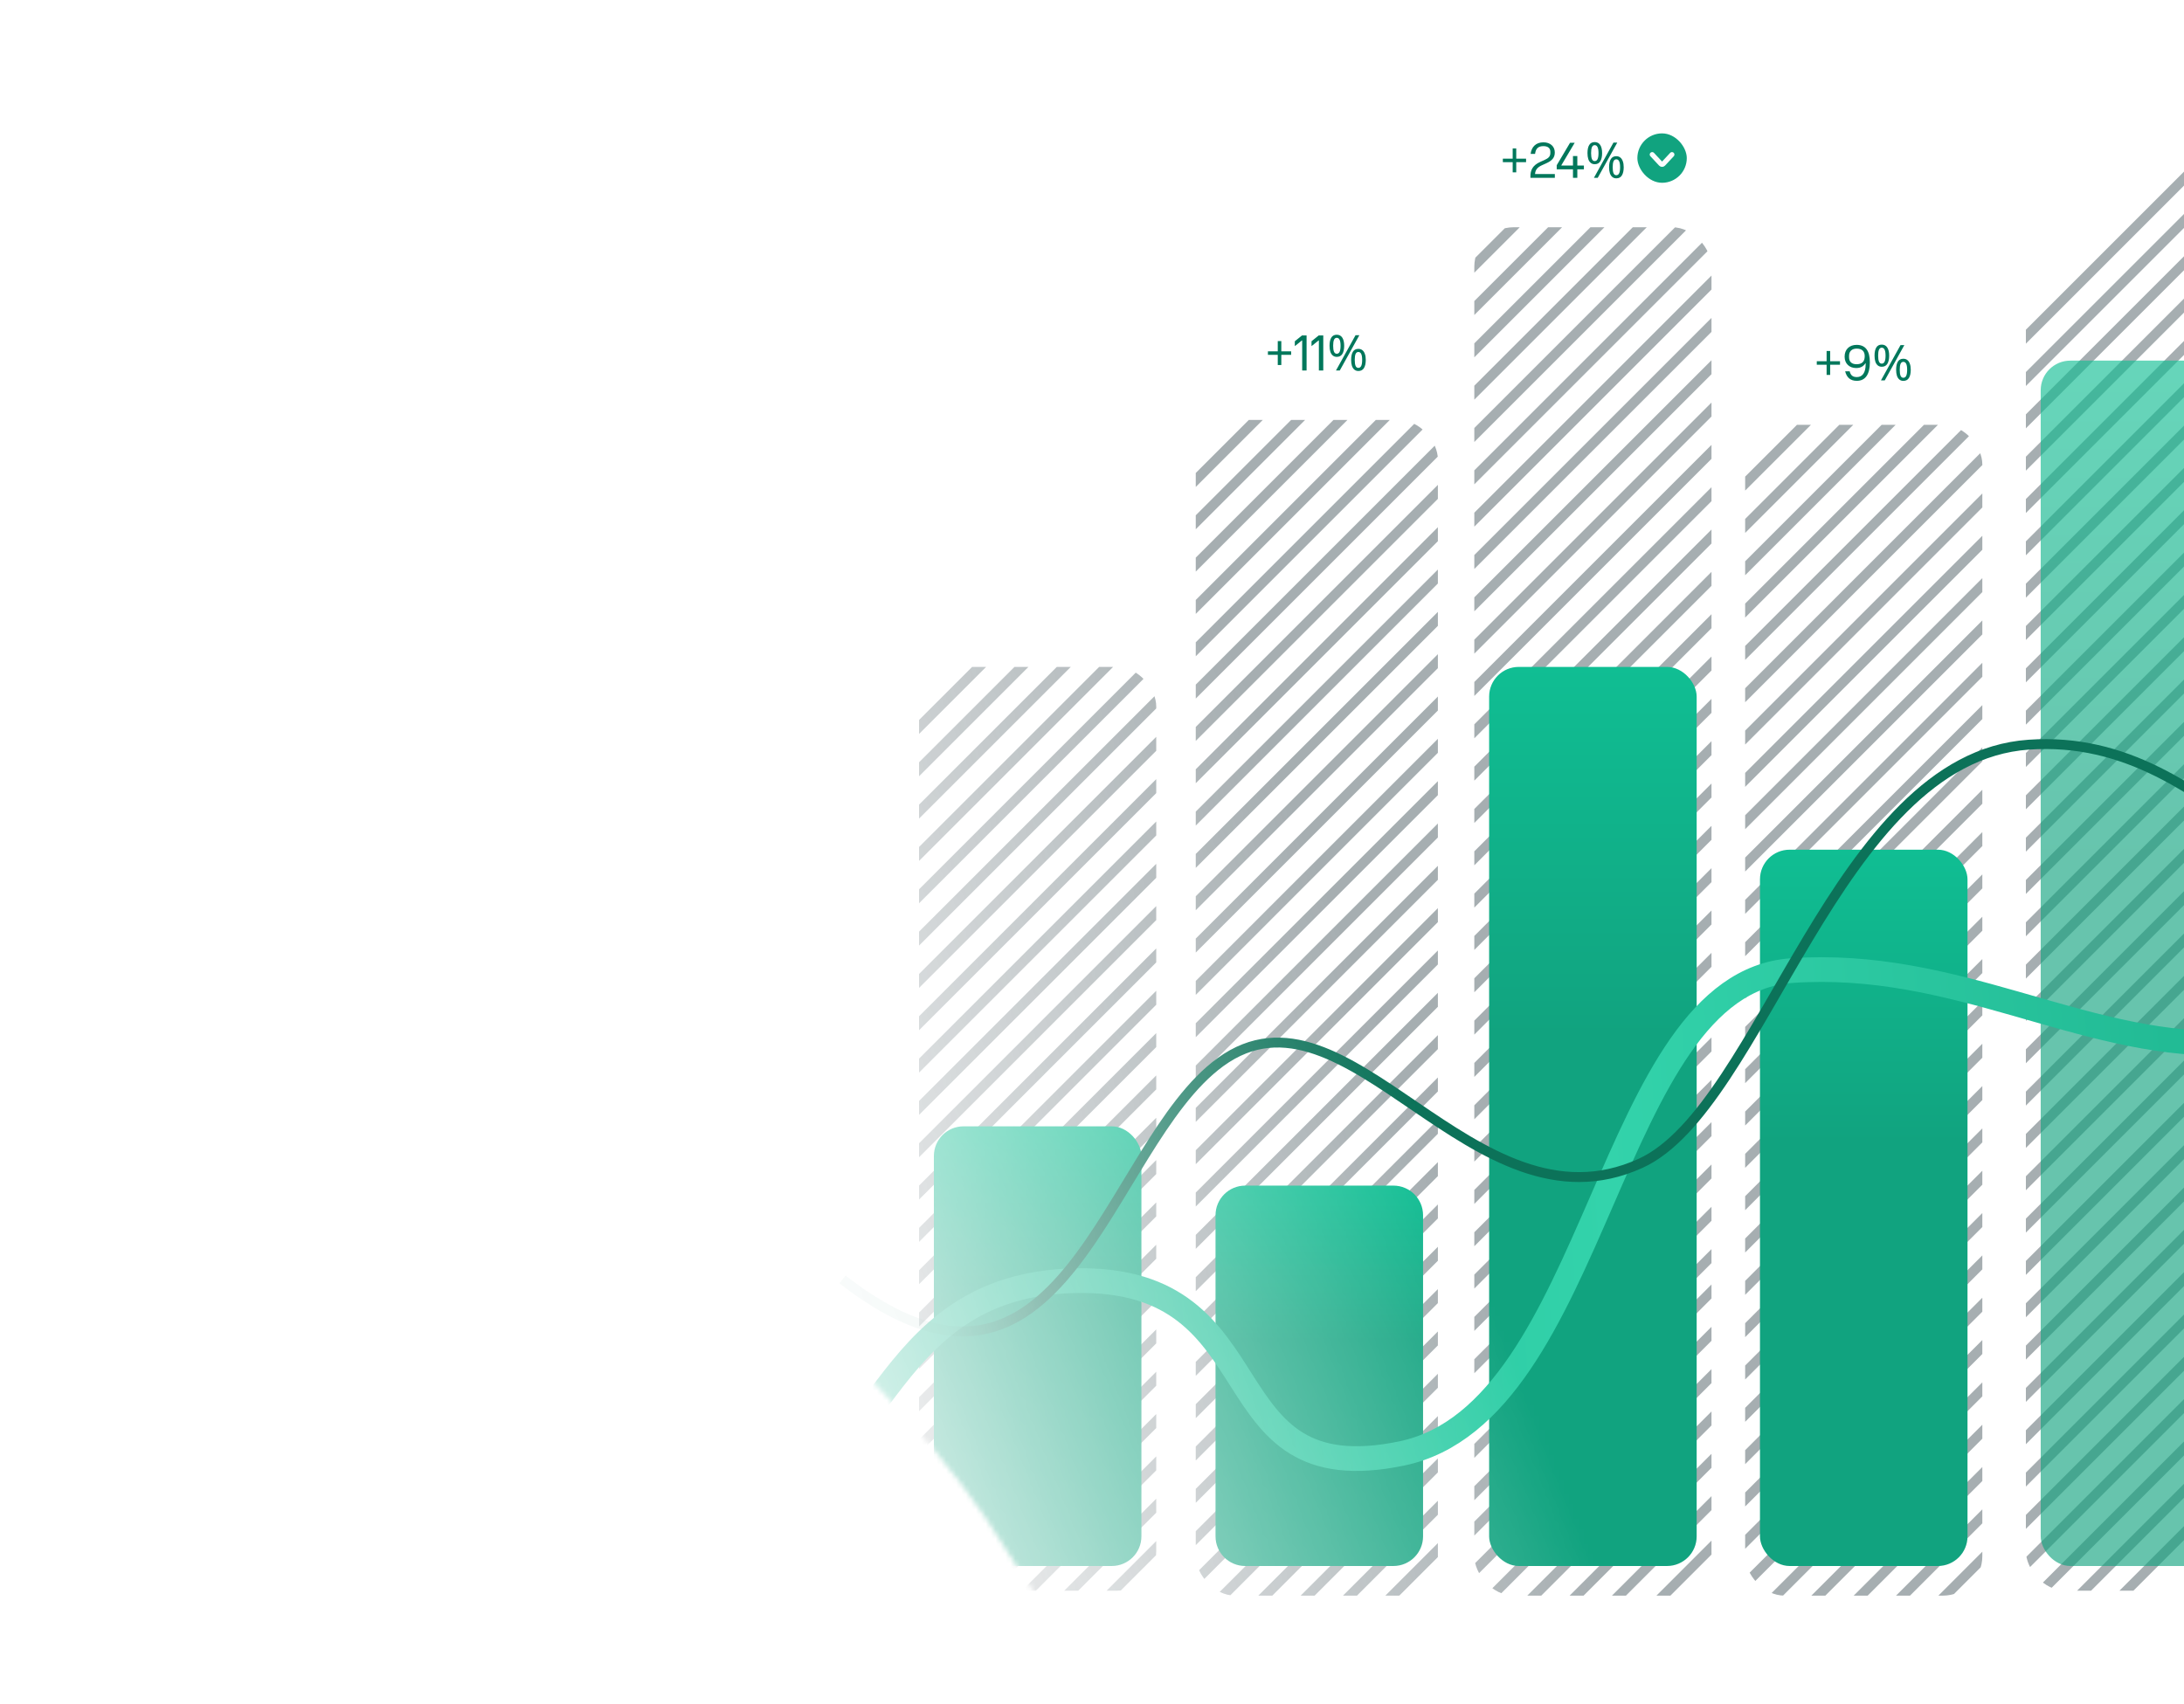 <svg width="442" height="345" viewBox="0 0 442 345" fill="none" xmlns="http://www.w3.org/2000/svg">
<mask id="mask0_2134_1053" style="mask-type:alpha" maskUnits="userSpaceOnUse" x="61" y="-44" width="487" height="425">
<path d="M527.527 279.61C485.95 379.853 273.873 430.076 203.873 314.076C158.444 238.794 27.795 189.826 69.373 89.583C110.95 -10.661 298.574 -77.398 425.09 -24.924C551.606 27.551 569.105 179.366 527.527 279.61Z" fill="url(#paint0_linear_2134_1053)"/>
</mask>
<g mask="url(#mask0_2134_1053)">
<g clip-path="url(#clip0_2134_1053)">
<line x1="182.293" y1="167.998" x2="238.861" y2="111.43" stroke="#2B4045" stroke-opacity="0.42" stroke-width="2"/>
<line x1="182.293" y1="176.567" x2="238.861" y2="119.998" stroke="#2B4045" stroke-opacity="0.42" stroke-width="2"/>
<line x1="182.293" y1="185.136" x2="238.861" y2="128.567" stroke="#2B4045" stroke-opacity="0.42" stroke-width="2"/>
<line x1="182.293" y1="193.704" x2="238.861" y2="137.135" stroke="#2B4045" stroke-opacity="0.42" stroke-width="2"/>
<line x1="182.293" y1="202.272" x2="238.861" y2="145.704" stroke="#2B4045" stroke-opacity="0.42" stroke-width="2"/>
<line x1="182.293" y1="210.841" x2="238.861" y2="154.273" stroke="#2B4045" stroke-opacity="0.42" stroke-width="2"/>
<line x1="182.293" y1="219.41" x2="238.861" y2="162.841" stroke="#2B4045" stroke-opacity="0.42" stroke-width="2"/>
<line x1="182.293" y1="227.978" x2="238.861" y2="171.41" stroke="#2B4045" stroke-opacity="0.42" stroke-width="2"/>
<line x1="182.293" y1="236.547" x2="238.861" y2="179.978" stroke="#2B4045" stroke-opacity="0.42" stroke-width="2"/>
<line x1="182.293" y1="245.115" x2="238.861" y2="188.547" stroke="#2B4045" stroke-opacity="0.42" stroke-width="2"/>
<line x1="182.293" y1="253.684" x2="238.861" y2="197.115" stroke="#2B4045" stroke-opacity="0.42" stroke-width="2"/>
<line x1="182.293" y1="262.252" x2="238.861" y2="205.684" stroke="#2B4045" stroke-opacity="0.42" stroke-width="2"/>
<line x1="182.293" y1="270.821" x2="238.861" y2="214.252" stroke="#2B4045" stroke-opacity="0.42" stroke-width="2"/>
<line x1="182.293" y1="279.39" x2="238.861" y2="222.821" stroke="#2B4045" stroke-opacity="0.42" stroke-width="2"/>
<line x1="182.293" y1="287.958" x2="238.861" y2="231.389" stroke="#2B4045" stroke-opacity="0.42" stroke-width="2"/>
<line x1="182.293" y1="296.527" x2="238.861" y2="239.958" stroke="#2B4045" stroke-opacity="0.42" stroke-width="2"/>
<line x1="182.293" y1="305.095" x2="238.861" y2="248.527" stroke="#2B4045" stroke-opacity="0.42" stroke-width="2"/>
<line x1="182.293" y1="313.663" x2="238.861" y2="257.095" stroke="#2B4045" stroke-opacity="0.42" stroke-width="2"/>
<line x1="182.293" y1="322.232" x2="238.861" y2="265.664" stroke="#2B4045" stroke-opacity="0.42" stroke-width="2"/>
<line x1="182.293" y1="330.801" x2="238.861" y2="274.232" stroke="#2B4045" stroke-opacity="0.42" stroke-width="2"/>
<line x1="182.293" y1="339.369" x2="238.861" y2="282.801" stroke="#2B4045" stroke-opacity="0.42" stroke-width="2"/>
<line x1="182.293" y1="347.938" x2="238.861" y2="291.369" stroke="#2B4045" stroke-opacity="0.42" stroke-width="2"/>
<line x1="182.293" y1="356.506" x2="238.861" y2="299.938" stroke="#2B4045" stroke-opacity="0.42" stroke-width="2"/>
<line x1="182.293" y1="365.075" x2="238.861" y2="308.507" stroke="#2B4045" stroke-opacity="0.42" stroke-width="2"/>
<line x1="182.293" y1="373.643" x2="238.861" y2="317.075" stroke="#2B4045" stroke-opacity="0.42" stroke-width="2"/>
<line x1="182.293" y1="159.43" x2="238.861" y2="102.862" stroke="#2B4045" stroke-opacity="0.42" stroke-width="2"/>
<line x1="182.293" y1="150.861" x2="238.861" y2="94.293" stroke="#2B4045" stroke-opacity="0.42" stroke-width="2"/>
<rect x="189" y="228" width="42" height="89" rx="6" fill="url(#paint1_linear_2134_1053)"/>
</g>
<g clip-path="url(#clip1_2134_1053)">
<line x1="406.293" y1="88.999" x2="462.861" y2="32.43" stroke="#2B4045" stroke-opacity="0.42" stroke-width="2"/>
<line x1="406.293" y1="97.567" x2="462.861" y2="40.998" stroke="#2B4045" stroke-opacity="0.42" stroke-width="2"/>
<line x1="406.293" y1="106.136" x2="462.861" y2="49.567" stroke="#2B4045" stroke-opacity="0.42" stroke-width="2"/>
<line x1="406.293" y1="114.704" x2="462.861" y2="58.136" stroke="#2B4045" stroke-opacity="0.42" stroke-width="2"/>
<line x1="406.293" y1="123.272" x2="462.861" y2="66.704" stroke="#2B4045" stroke-opacity="0.42" stroke-width="2"/>
<line x1="406.293" y1="131.841" x2="462.861" y2="75.273" stroke="#2B4045" stroke-opacity="0.42" stroke-width="2"/>
<line x1="406.293" y1="140.41" x2="462.861" y2="83.841" stroke="#2B4045" stroke-opacity="0.42" stroke-width="2"/>
<line x1="406.293" y1="148.978" x2="462.861" y2="92.41" stroke="#2B4045" stroke-opacity="0.42" stroke-width="2"/>
<line x1="406.293" y1="157.547" x2="462.861" y2="100.978" stroke="#2B4045" stroke-opacity="0.42" stroke-width="2"/>
<line x1="406.293" y1="166.115" x2="462.861" y2="109.547" stroke="#2B4045" stroke-opacity="0.42" stroke-width="2"/>
<line x1="406.293" y1="174.684" x2="462.861" y2="118.115" stroke="#2B4045" stroke-opacity="0.42" stroke-width="2"/>
<line x1="406.293" y1="183.252" x2="462.861" y2="126.684" stroke="#2B4045" stroke-opacity="0.42" stroke-width="2"/>
<line x1="406.293" y1="191.821" x2="462.861" y2="135.252" stroke="#2B4045" stroke-opacity="0.42" stroke-width="2"/>
<line x1="406.293" y1="200.39" x2="462.861" y2="143.821" stroke="#2B4045" stroke-opacity="0.42" stroke-width="2"/>
<line x1="406.293" y1="208.958" x2="462.861" y2="152.389" stroke="#2B4045" stroke-opacity="0.42" stroke-width="2"/>
<line x1="406.293" y1="217.527" x2="462.861" y2="160.958" stroke="#2B4045" stroke-opacity="0.42" stroke-width="2"/>
<line x1="406.293" y1="226.095" x2="462.861" y2="169.527" stroke="#2B4045" stroke-opacity="0.42" stroke-width="2"/>
<line x1="406.293" y1="234.663" x2="462.861" y2="178.095" stroke="#2B4045" stroke-opacity="0.42" stroke-width="2"/>
<line x1="406.293" y1="243.232" x2="462.861" y2="186.664" stroke="#2B4045" stroke-opacity="0.42" stroke-width="2"/>
<line x1="406.293" y1="251.801" x2="462.861" y2="195.232" stroke="#2B4045" stroke-opacity="0.42" stroke-width="2"/>
<line x1="406.293" y1="260.369" x2="462.861" y2="203.801" stroke="#2B4045" stroke-opacity="0.42" stroke-width="2"/>
<line x1="406.293" y1="268.938" x2="462.861" y2="212.369" stroke="#2B4045" stroke-opacity="0.42" stroke-width="2"/>
<line x1="406.293" y1="277.506" x2="462.861" y2="220.938" stroke="#2B4045" stroke-opacity="0.42" stroke-width="2"/>
<line x1="406.293" y1="286.075" x2="462.861" y2="229.507" stroke="#2B4045" stroke-opacity="0.42" stroke-width="2"/>
<line x1="406.293" y1="294.643" x2="462.861" y2="238.075" stroke="#2B4045" stroke-opacity="0.42" stroke-width="2"/>
<line x1="406.293" y1="303.212" x2="462.861" y2="246.643" stroke="#2B4045" stroke-opacity="0.42" stroke-width="2"/>
<line x1="406.293" y1="311.781" x2="462.861" y2="255.212" stroke="#2B4045" stroke-opacity="0.42" stroke-width="2"/>
<line x1="406.293" y1="320.349" x2="462.861" y2="263.781" stroke="#2B4045" stroke-opacity="0.42" stroke-width="2"/>
<line x1="406.293" y1="328.917" x2="462.861" y2="272.349" stroke="#2B4045" stroke-opacity="0.42" stroke-width="2"/>
<line x1="406.293" y1="337.486" x2="462.861" y2="280.918" stroke="#2B4045" stroke-opacity="0.42" stroke-width="2"/>
<line x1="406.293" y1="346.055" x2="462.861" y2="289.486" stroke="#2B4045" stroke-opacity="0.42" stroke-width="2"/>
<line x1="406.293" y1="80.43" x2="462.861" y2="23.862" stroke="#2B4045" stroke-opacity="0.42" stroke-width="2"/>
<line x1="406.293" y1="71.861" x2="462.861" y2="15.293" stroke="#2B4045" stroke-opacity="0.42" stroke-width="2"/>
<rect x="413" y="73" width="42" height="244" rx="6" fill="url(#paint2_linear_2134_1053)" fill-opacity="0.64"/>
</g>
<path d="M259.314 71.12H261.304V71.83H259.314V73.89H258.594V71.83H256.604V71.12H258.594V69.05H259.314V71.12ZM263.537 75V68.92H263.477L262.047 70.07V69.08L263.507 67.9H264.427V75H263.537ZM266.916 75V68.92H266.856L265.426 70.07V69.08L266.886 67.9H267.806V75H266.916ZM270.535 67.76C271.028 67.76 271.402 67.957 271.655 68.35C271.908 68.737 272.035 69.283 272.035 69.99C272.035 70.697 271.912 71.25 271.665 71.65C271.425 72.043 271.048 72.24 270.535 72.24C270.222 72.24 269.955 72.15 269.735 71.97C269.515 71.79 269.348 71.533 269.235 71.2C269.128 70.86 269.075 70.457 269.075 69.99C269.075 69.283 269.192 68.737 269.425 68.35C269.658 67.957 270.028 67.76 270.535 67.76ZM270.535 68.38C270.282 68.38 270.095 68.517 269.975 68.79C269.862 69.057 269.805 69.457 269.805 69.99C269.805 70.523 269.862 70.927 269.975 71.2C270.095 71.473 270.282 71.61 270.535 71.61C270.795 71.61 270.988 71.477 271.115 71.21C271.242 70.937 271.305 70.53 271.305 69.99C271.305 69.457 271.242 69.057 271.115 68.79C270.988 68.517 270.795 68.38 270.535 68.38ZM275.105 67.86L271.145 75H270.375L274.335 67.86H275.105ZM274.905 70.62C275.232 70.62 275.505 70.71 275.725 70.89C275.945 71.063 276.112 71.317 276.225 71.65C276.345 71.977 276.405 72.377 276.405 72.85C276.405 73.557 276.282 74.11 276.035 74.51C275.795 74.903 275.418 75.1 274.905 75.1C274.592 75.1 274.325 75.01 274.105 74.83C273.885 74.65 273.718 74.393 273.605 74.06C273.498 73.72 273.445 73.317 273.445 72.85C273.445 72.143 273.562 71.597 273.795 71.21C274.028 70.817 274.398 70.62 274.905 70.62ZM274.905 71.25C274.652 71.25 274.465 71.383 274.345 71.65C274.232 71.917 274.175 72.317 274.175 72.85C274.175 73.39 274.232 73.797 274.345 74.07C274.465 74.337 274.652 74.47 274.905 74.47C275.165 74.47 275.358 74.337 275.485 74.07C275.612 73.803 275.675 73.397 275.675 72.85C275.675 72.317 275.612 71.917 275.485 71.65C275.358 71.383 275.165 71.25 274.905 71.25Z" fill="#00775B"/>
<g clip-path="url(#clip2_2134_1053)">
<line x1="238.293" y1="117.998" x2="294.861" y2="61.43" stroke="#2B4045" stroke-opacity="0.42" stroke-width="2"/>
<line x1="238.293" y1="126.567" x2="294.861" y2="69.998" stroke="#2B4045" stroke-opacity="0.42" stroke-width="2"/>
<line x1="238.293" y1="135.136" x2="294.861" y2="78.567" stroke="#2B4045" stroke-opacity="0.42" stroke-width="2"/>
<line x1="238.293" y1="143.704" x2="294.861" y2="87.135" stroke="#2B4045" stroke-opacity="0.42" stroke-width="2"/>
<line x1="238.293" y1="152.272" x2="294.861" y2="95.704" stroke="#2B4045" stroke-opacity="0.42" stroke-width="2"/>
<line x1="238.293" y1="160.841" x2="294.861" y2="104.273" stroke="#2B4045" stroke-opacity="0.42" stroke-width="2"/>
<line x1="238.293" y1="169.41" x2="294.861" y2="112.841" stroke="#2B4045" stroke-opacity="0.42" stroke-width="2"/>
<line x1="238.293" y1="177.978" x2="294.861" y2="121.41" stroke="#2B4045" stroke-opacity="0.42" stroke-width="2"/>
<line x1="238.293" y1="186.547" x2="294.861" y2="129.978" stroke="#2B4045" stroke-opacity="0.42" stroke-width="2"/>
<line x1="238.293" y1="195.115" x2="294.861" y2="138.547" stroke="#2B4045" stroke-opacity="0.42" stroke-width="2"/>
<line x1="238.293" y1="203.684" x2="294.861" y2="147.115" stroke="#2B4045" stroke-opacity="0.42" stroke-width="2"/>
<line x1="238.293" y1="212.252" x2="294.861" y2="155.684" stroke="#2B4045" stroke-opacity="0.42" stroke-width="2"/>
<line x1="238.293" y1="220.821" x2="294.861" y2="164.252" stroke="#2B4045" stroke-opacity="0.42" stroke-width="2"/>
<line x1="238.293" y1="229.39" x2="294.861" y2="172.821" stroke="#2B4045" stroke-opacity="0.42" stroke-width="2"/>
<line x1="238.293" y1="237.958" x2="294.861" y2="181.389" stroke="#2B4045" stroke-opacity="0.42" stroke-width="2"/>
<line x1="238.293" y1="246.527" x2="294.861" y2="189.958" stroke="#2B4045" stroke-opacity="0.42" stroke-width="2"/>
<line x1="238.293" y1="255.095" x2="294.861" y2="198.527" stroke="#2B4045" stroke-opacity="0.42" stroke-width="2"/>
<line x1="238.293" y1="263.663" x2="294.861" y2="207.095" stroke="#2B4045" stroke-opacity="0.42" stroke-width="2"/>
<line x1="238.293" y1="272.232" x2="294.861" y2="215.664" stroke="#2B4045" stroke-opacity="0.42" stroke-width="2"/>
<line x1="238.293" y1="280.801" x2="294.861" y2="224.232" stroke="#2B4045" stroke-opacity="0.42" stroke-width="2"/>
<line x1="238.293" y1="289.369" x2="294.861" y2="232.801" stroke="#2B4045" stroke-opacity="0.42" stroke-width="2"/>
<line x1="238.293" y1="297.938" x2="294.861" y2="241.369" stroke="#2B4045" stroke-opacity="0.42" stroke-width="2"/>
<line x1="238.293" y1="306.506" x2="294.861" y2="249.938" stroke="#2B4045" stroke-opacity="0.42" stroke-width="2"/>
<line x1="238.293" y1="315.075" x2="294.861" y2="258.507" stroke="#2B4045" stroke-opacity="0.42" stroke-width="2"/>
<line x1="238.293" y1="323.643" x2="294.861" y2="267.075" stroke="#2B4045" stroke-opacity="0.42" stroke-width="2"/>
<line x1="238.293" y1="332.212" x2="294.861" y2="275.643" stroke="#2B4045" stroke-opacity="0.42" stroke-width="2"/>
<line x1="238.293" y1="340.781" x2="294.861" y2="284.212" stroke="#2B4045" stroke-opacity="0.42" stroke-width="2"/>
<line x1="238.293" y1="349.349" x2="294.861" y2="292.781" stroke="#2B4045" stroke-opacity="0.42" stroke-width="2"/>
<line x1="238.293" y1="357.917" x2="294.861" y2="301.349" stroke="#2B4045" stroke-opacity="0.42" stroke-width="2"/>
<line x1="238.293" y1="366.486" x2="294.861" y2="309.918" stroke="#2B4045" stroke-opacity="0.42" stroke-width="2"/>
<line x1="238.293" y1="375.055" x2="294.861" y2="318.486" stroke="#2B4045" stroke-opacity="0.42" stroke-width="2"/>
<line x1="238.293" y1="109.43" x2="294.861" y2="52.862" stroke="#2B4045" stroke-opacity="0.42" stroke-width="2"/>
<line x1="238.293" y1="100.861" x2="294.861" y2="44.293" stroke="#2B4045" stroke-opacity="0.42" stroke-width="2"/>
<path d="M246 246C246 242.686 248.686 240 252 240H282C285.314 240 288 242.686 288 246V311C288 314.314 285.314 317 282 317H252C248.686 317 246 314.314 246 311V246Z" fill="url(#paint3_linear_2134_1053)"/>
</g>
<path d="M306.858 32.12H308.848V32.83H306.858V34.89H306.138V32.83H304.148V32.12H306.138V30.05H306.858V32.12ZM309.731 35.7C309.731 34.55 310.081 33.49 311.761 32.75L312.551 32.4C313.401 32.02 313.761 31.66 313.761 30.95V30.73C313.761 29.96 313.231 29.58 312.361 29.58C311.251 29.58 310.791 30.13 310.671 31.15H309.771C309.931 29.75 310.841 28.81 312.361 28.81C313.731 28.81 314.661 29.63 314.661 30.86C314.661 31.95 314.071 32.54 312.901 33.07L312.081 33.44C311.241 33.82 310.721 34.29 310.661 35.23H314.671V36H309.731V35.7ZM318.34 36V34.28H315.05V33.45L317.75 28.9H318.69L315.99 33.45V33.51H318.34V31.59H319.22V33.51H320.55V34.28H319.22V36H318.34ZM322.737 28.76C323.23 28.76 323.603 28.957 323.857 29.35C324.11 29.737 324.237 30.283 324.237 30.99C324.237 31.697 324.113 32.25 323.867 32.65C323.627 33.043 323.25 33.24 322.737 33.24C322.423 33.24 322.157 33.15 321.937 32.97C321.717 32.79 321.55 32.533 321.437 32.2C321.33 31.86 321.277 31.457 321.277 30.99C321.277 30.283 321.393 29.737 321.627 29.35C321.86 28.957 322.23 28.76 322.737 28.76ZM322.737 29.38C322.483 29.38 322.297 29.517 322.177 29.79C322.063 30.057 322.007 30.457 322.007 30.99C322.007 31.523 322.063 31.927 322.177 32.2C322.297 32.473 322.483 32.61 322.737 32.61C322.997 32.61 323.19 32.477 323.317 32.21C323.443 31.937 323.507 31.53 323.507 30.99C323.507 30.457 323.443 30.057 323.317 29.79C323.19 29.517 322.997 29.38 322.737 29.38ZM327.307 28.86L323.347 36H322.577L326.537 28.86H327.307ZM327.107 31.62C327.433 31.62 327.707 31.71 327.927 31.89C328.147 32.063 328.313 32.317 328.427 32.65C328.547 32.977 328.607 33.377 328.607 33.85C328.607 34.557 328.483 35.11 328.237 35.51C327.997 35.903 327.62 36.1 327.107 36.1C326.793 36.1 326.527 36.01 326.307 35.83C326.087 35.65 325.92 35.393 325.807 35.06C325.7 34.72 325.647 34.317 325.647 33.85C325.647 33.143 325.763 32.597 325.997 32.21C326.23 31.817 326.6 31.62 327.107 31.62ZM327.107 32.25C326.853 32.25 326.667 32.383 326.547 32.65C326.433 32.917 326.377 33.317 326.377 33.85C326.377 34.39 326.433 34.797 326.547 35.07C326.667 35.337 326.853 35.47 327.107 35.47C327.367 35.47 327.56 35.337 327.687 35.07C327.813 34.803 327.877 34.397 327.877 33.85C327.877 33.317 327.813 32.917 327.687 32.65C327.56 32.383 327.367 32.25 327.107 32.25Z" fill="#00775B"/>
<rect x="331.373" y="27" width="10" height="10" rx="5" fill="#11A37F"/>
<path d="M338.372 31.286L336.608 33.181C336.478 33.321 336.267 33.321 336.137 33.181L334.372 31.286" stroke="#FCFCFD" stroke-linecap="round"/>
<g clip-path="url(#clip3_2134_1053)">
<line x1="294.665" y1="48.922" x2="351.234" y2="-7.646" stroke="#2B4045" stroke-opacity="0.42" stroke-width="2"/>
<line x1="294.665" y1="57.491" x2="351.234" y2="0.922" stroke="#2B4045" stroke-opacity="0.42" stroke-width="2"/>
<line x1="294.665" y1="66.059" x2="351.234" y2="9.491" stroke="#2B4045" stroke-opacity="0.42" stroke-width="2"/>
<line x1="294.665" y1="74.628" x2="351.234" y2="18.059" stroke="#2B4045" stroke-opacity="0.42" stroke-width="2"/>
<line x1="294.665" y1="83.196" x2="351.234" y2="26.628" stroke="#2B4045" stroke-opacity="0.42" stroke-width="2"/>
<line x1="294.665" y1="91.765" x2="351.234" y2="35.197" stroke="#2B4045" stroke-opacity="0.42" stroke-width="2"/>
<line x1="294.665" y1="100.333" x2="351.234" y2="43.765" stroke="#2B4045" stroke-opacity="0.42" stroke-width="2"/>
<line x1="294.665" y1="108.902" x2="351.234" y2="52.334" stroke="#2B4045" stroke-opacity="0.42" stroke-width="2"/>
<line x1="294.665" y1="117.471" x2="351.234" y2="60.902" stroke="#2B4045" stroke-opacity="0.42" stroke-width="2"/>
<line x1="294.665" y1="126.039" x2="351.234" y2="69.47" stroke="#2B4045" stroke-opacity="0.42" stroke-width="2"/>
<line x1="294.665" y1="134.608" x2="351.234" y2="78.039" stroke="#2B4045" stroke-opacity="0.42" stroke-width="2"/>
<line x1="294.665" y1="143.176" x2="351.234" y2="86.608" stroke="#2B4045" stroke-opacity="0.42" stroke-width="2"/>
<line x1="294.665" y1="151.745" x2="351.234" y2="95.176" stroke="#2B4045" stroke-opacity="0.42" stroke-width="2"/>
<line x1="294.665" y1="160.313" x2="351.234" y2="103.745" stroke="#2B4045" stroke-opacity="0.42" stroke-width="2"/>
<line x1="294.665" y1="168.882" x2="351.234" y2="112.313" stroke="#2B4045" stroke-opacity="0.42" stroke-width="2"/>
<line x1="294.665" y1="177.451" x2="351.234" y2="120.882" stroke="#2B4045" stroke-opacity="0.42" stroke-width="2"/>
<line x1="294.665" y1="186.019" x2="351.234" y2="129.45" stroke="#2B4045" stroke-opacity="0.42" stroke-width="2"/>
<line x1="294.665" y1="194.587" x2="351.234" y2="138.019" stroke="#2B4045" stroke-opacity="0.42" stroke-width="2"/>
<line x1="294.665" y1="203.156" x2="351.234" y2="146.588" stroke="#2B4045" stroke-opacity="0.42" stroke-width="2"/>
<line x1="294.665" y1="211.725" x2="351.234" y2="155.156" stroke="#2B4045" stroke-opacity="0.42" stroke-width="2"/>
<line x1="294.665" y1="220.293" x2="351.234" y2="163.724" stroke="#2B4045" stroke-opacity="0.42" stroke-width="2"/>
<line x1="294.665" y1="228.862" x2="351.234" y2="172.293" stroke="#2B4045" stroke-opacity="0.42" stroke-width="2"/>
<line x1="294.665" y1="237.43" x2="351.234" y2="180.862" stroke="#2B4045" stroke-opacity="0.42" stroke-width="2"/>
<line x1="294.665" y1="245.999" x2="351.234" y2="189.43" stroke="#2B4045" stroke-opacity="0.42" stroke-width="2"/>
<line x1="294.665" y1="254.567" x2="351.234" y2="197.999" stroke="#2B4045" stroke-opacity="0.42" stroke-width="2"/>
<line x1="294.665" y1="263.136" x2="351.234" y2="206.567" stroke="#2B4045" stroke-opacity="0.42" stroke-width="2"/>
<line x1="294.665" y1="271.705" x2="351.234" y2="215.136" stroke="#2B4045" stroke-opacity="0.42" stroke-width="2"/>
<line x1="294.665" y1="280.273" x2="351.234" y2="223.704" stroke="#2B4045" stroke-opacity="0.42" stroke-width="2"/>
<line x1="294.665" y1="288.841" x2="351.234" y2="232.273" stroke="#2B4045" stroke-opacity="0.42" stroke-width="2"/>
<line x1="294.665" y1="297.41" x2="351.234" y2="240.842" stroke="#2B4045" stroke-opacity="0.42" stroke-width="2"/>
<line x1="294.665" y1="305.978" x2="351.234" y2="249.41" stroke="#2B4045" stroke-opacity="0.42" stroke-width="2"/>
<line x1="294.665" y1="313.136" x2="351.234" y2="256.567" stroke="#2B4045" stroke-opacity="0.42" stroke-width="2"/>
<line x1="294.665" y1="321.705" x2="351.234" y2="265.136" stroke="#2B4045" stroke-opacity="0.42" stroke-width="2"/>
<line x1="294.665" y1="330.273" x2="351.234" y2="273.704" stroke="#2B4045" stroke-opacity="0.42" stroke-width="2"/>
<line x1="294.665" y1="338.841" x2="351.234" y2="282.273" stroke="#2B4045" stroke-opacity="0.42" stroke-width="2"/>
<line x1="294.665" y1="347.41" x2="351.234" y2="290.842" stroke="#2B4045" stroke-opacity="0.42" stroke-width="2"/>
<line x1="294.665" y1="355.978" x2="351.234" y2="299.41" stroke="#2B4045" stroke-opacity="0.42" stroke-width="2"/>
<line x1="294.665" y1="364.978" x2="351.234" y2="308.41" stroke="#2B4045" stroke-opacity="0.42" stroke-width="2"/>
<rect x="301.373" y="135" width="42" height="182" rx="6" fill="url(#paint4_linear_2134_1053)"/>
</g>
<path d="M370.391 73.12H372.381V73.83H370.391V75.89H369.671V73.83H367.681V73.12H369.671V71.05H370.391V73.12ZM375.744 69.81C377.534 69.81 378.424 71 378.424 73.34C378.424 75.81 377.494 77.09 375.784 77.09C374.454 77.09 373.734 76.39 373.424 75.16H374.334C374.554 75.97 374.934 76.33 375.804 76.33C376.964 76.33 377.574 75.36 377.574 73.76V73.52H377.534C377.134 74.16 376.554 74.5 375.654 74.5C374.274 74.5 373.314 73.6 373.314 72.19C373.314 70.76 374.254 69.81 375.744 69.81ZM375.764 70.57C374.774 70.57 374.214 71.11 374.214 72.05V72.31C374.214 73.23 374.744 73.73 375.734 73.73C376.844 73.73 377.384 73.18 377.384 72.1C377.384 71.11 376.834 70.57 375.764 70.57ZM380.831 69.76C381.324 69.76 381.697 69.957 381.951 70.35C382.204 70.737 382.331 71.283 382.331 71.99C382.331 72.697 382.207 73.25 381.961 73.65C381.721 74.043 381.344 74.24 380.831 74.24C380.517 74.24 380.251 74.15 380.031 73.97C379.811 73.79 379.644 73.533 379.531 73.2C379.424 72.86 379.371 72.457 379.371 71.99C379.371 71.283 379.487 70.737 379.721 70.35C379.954 69.957 380.324 69.76 380.831 69.76ZM380.831 70.38C380.577 70.38 380.391 70.517 380.271 70.79C380.157 71.057 380.101 71.457 380.101 71.99C380.101 72.523 380.157 72.927 380.271 73.2C380.391 73.473 380.577 73.61 380.831 73.61C381.091 73.61 381.284 73.477 381.411 73.21C381.537 72.937 381.601 72.53 381.601 71.99C381.601 71.457 381.537 71.057 381.411 70.79C381.284 70.517 381.091 70.38 380.831 70.38ZM385.401 69.86L381.441 77H380.671L384.631 69.86H385.401ZM385.201 72.62C385.527 72.62 385.801 72.71 386.021 72.89C386.241 73.063 386.407 73.317 386.521 73.65C386.641 73.977 386.701 74.377 386.701 74.85C386.701 75.557 386.577 76.11 386.331 76.51C386.091 76.903 385.714 77.1 385.201 77.1C384.887 77.1 384.621 77.01 384.401 76.83C384.181 76.65 384.014 76.393 383.901 76.06C383.794 75.72 383.741 75.317 383.741 74.85C383.741 74.143 383.857 73.597 384.091 73.21C384.324 72.817 384.694 72.62 385.201 72.62ZM385.201 73.25C384.947 73.25 384.761 73.383 384.641 73.65C384.527 73.917 384.471 74.317 384.471 74.85C384.471 75.39 384.527 75.797 384.641 76.07C384.761 76.337 384.947 76.47 385.201 76.47C385.461 76.47 385.654 76.337 385.781 76.07C385.907 75.803 385.971 75.397 385.971 74.85C385.971 74.317 385.907 73.917 385.781 73.65C385.654 73.383 385.461 73.25 385.201 73.25Z" fill="#00775B"/>
<g clip-path="url(#clip4_2134_1053)">
<line x1="349.293" y1="118.922" x2="405.861" y2="62.354" stroke="#2B4045" stroke-opacity="0.42" stroke-width="2"/>
<line x1="349.293" y1="127.491" x2="405.861" y2="70.922" stroke="#2B4045" stroke-opacity="0.42" stroke-width="2"/>
<line x1="349.293" y1="136.059" x2="405.861" y2="79.491" stroke="#2B4045" stroke-opacity="0.42" stroke-width="2"/>
<line x1="349.293" y1="144.628" x2="405.861" y2="88.059" stroke="#2B4045" stroke-opacity="0.42" stroke-width="2"/>
<line x1="349.293" y1="153.196" x2="405.861" y2="96.628" stroke="#2B4045" stroke-opacity="0.42" stroke-width="2"/>
<line x1="349.293" y1="161.765" x2="405.861" y2="105.197" stroke="#2B4045" stroke-opacity="0.42" stroke-width="2"/>
<line x1="349.293" y1="170.333" x2="405.861" y2="113.765" stroke="#2B4045" stroke-opacity="0.42" stroke-width="2"/>
<line x1="349.293" y1="178.902" x2="405.861" y2="122.334" stroke="#2B4045" stroke-opacity="0.42" stroke-width="2"/>
<line x1="349.293" y1="187.471" x2="405.861" y2="130.902" stroke="#2B4045" stroke-opacity="0.42" stroke-width="2"/>
<line x1="349.293" y1="196.039" x2="405.861" y2="139.47" stroke="#2B4045" stroke-opacity="0.42" stroke-width="2"/>
<line x1="349.293" y1="204.608" x2="405.861" y2="148.039" stroke="#2B4045" stroke-opacity="0.42" stroke-width="2"/>
<line x1="349.293" y1="213.176" x2="405.861" y2="156.608" stroke="#2B4045" stroke-opacity="0.42" stroke-width="2"/>
<line x1="349.293" y1="221.745" x2="405.861" y2="165.176" stroke="#2B4045" stroke-opacity="0.42" stroke-width="2"/>
<line x1="349.293" y1="230.313" x2="405.861" y2="173.745" stroke="#2B4045" stroke-opacity="0.42" stroke-width="2"/>
<line x1="349.293" y1="238.882" x2="405.861" y2="182.313" stroke="#2B4045" stroke-opacity="0.42" stroke-width="2"/>
<line x1="349.293" y1="247.451" x2="405.861" y2="190.882" stroke="#2B4045" stroke-opacity="0.42" stroke-width="2"/>
<line x1="349.293" y1="256.019" x2="405.861" y2="199.45" stroke="#2B4045" stroke-opacity="0.42" stroke-width="2"/>
<line x1="349.293" y1="264.587" x2="405.861" y2="208.019" stroke="#2B4045" stroke-opacity="0.42" stroke-width="2"/>
<line x1="349.293" y1="273.156" x2="405.861" y2="216.588" stroke="#2B4045" stroke-opacity="0.42" stroke-width="2"/>
<line x1="349.293" y1="281.725" x2="405.861" y2="225.156" stroke="#2B4045" stroke-opacity="0.42" stroke-width="2"/>
<line x1="349.293" y1="290.293" x2="405.861" y2="233.724" stroke="#2B4045" stroke-opacity="0.42" stroke-width="2"/>
<line x1="349.293" y1="298.862" x2="405.861" y2="242.293" stroke="#2B4045" stroke-opacity="0.42" stroke-width="2"/>
<line x1="349.293" y1="307.43" x2="405.861" y2="250.862" stroke="#2B4045" stroke-opacity="0.42" stroke-width="2"/>
<line x1="349.293" y1="315.999" x2="405.861" y2="259.43" stroke="#2B4045" stroke-opacity="0.42" stroke-width="2"/>
<line x1="349.293" y1="324.567" x2="405.861" y2="267.999" stroke="#2B4045" stroke-opacity="0.42" stroke-width="2"/>
<line x1="349.293" y1="333.136" x2="405.861" y2="276.567" stroke="#2B4045" stroke-opacity="0.42" stroke-width="2"/>
<line x1="349.293" y1="341.705" x2="405.861" y2="285.136" stroke="#2B4045" stroke-opacity="0.42" stroke-width="2"/>
<line x1="349.293" y1="350.273" x2="405.861" y2="293.704" stroke="#2B4045" stroke-opacity="0.42" stroke-width="2"/>
<line x1="349.293" y1="358.841" x2="405.861" y2="302.273" stroke="#2B4045" stroke-opacity="0.42" stroke-width="2"/>
<line x1="349.293" y1="367.41" x2="405.861" y2="310.842" stroke="#2B4045" stroke-opacity="0.42" stroke-width="2"/>
<line x1="349.293" y1="375.978" x2="405.861" y2="319.41" stroke="#2B4045" stroke-opacity="0.42" stroke-width="2"/>
<line x1="349.293" y1="110.354" x2="405.861" y2="53.785" stroke="#2B4045" stroke-opacity="0.42" stroke-width="2"/>
<line x1="349.293" y1="101.785" x2="405.861" y2="45.217" stroke="#2B4045" stroke-opacity="0.42" stroke-width="2"/>
<rect x="356.186" y="172" width="42" height="145" rx="6" fill="url(#paint5_linear_2134_1053)"/>
</g>
<g filter="url(#filter0_d_2134_1053)">
<path d="M64.988 228.328C113.035 234.492 123.966 299.387 149.526 297.599C179.453 295.507 176.558 254.108 217.598 253.243C259.362 252.363 243.681 296.529 283.698 288.217C323.716 279.905 325.164 193.093 362.573 190.477C428.6 185.86 463.675 260.094 559.152 113.076" stroke="url(#paint6_linear_2134_1053)" stroke-width="5"/>
</g>
<path d="M170.5 259C215.5 294 223.722 231.917 247 215C272.761 196.279 298.097 250.902 332 235.5C356.775 224.244 371.551 153.471 410.571 150.742C449.975 147.987 467.068 193.464 505.594 190.77C557.468 187.143 556.254 90.934 567.827 70.076" stroke="url(#paint7_linear_2134_1053)" stroke-width="2"/>
</g>
<defs>
<filter id="filter0_d_2134_1053" x="54.67" y="107.714" width="516.579" height="208.421" filterUnits="userSpaceOnUse" color-interpolation-filters="sRGB">
<feFlood flood-opacity="0" result="BackgroundImageFix"/>
<feColorMatrix in="SourceAlpha" type="matrix" values="0 0 0 0 0 0 0 0 0 0 0 0 0 0 0 0 0 0 127 0" result="hardAlpha"/>
<feOffset dy="6"/>
<feGaussianBlur stdDeviation="5"/>
<feComposite in2="hardAlpha" operator="out"/>
<feColorMatrix type="matrix" values="0 0 0 0 0.067 0 0 0 0 0.098 0 0 0 0 0.153 0 0 0 0.24 0"/>
<feBlend mode="normal" in2="BackgroundImageFix" result="effect1_dropShadow_2134_1053"/>
<feBlend mode="normal" in="SourceGraphic" in2="effect1_dropShadow_2134_1053" result="shape"/>
</filter>
<linearGradient id="paint0_linear_2134_1053" x1="282.873" y1="216.576" x2="138.5" y2="273.5" gradientUnits="userSpaceOnUse">
<stop stop-color="#D9D9D9"/>
<stop offset="1" stop-color="#737373" stop-opacity="0"/>
</linearGradient>
<linearGradient id="paint1_linear_2134_1053" x1="210" y1="228" x2="210" y2="264.428" gradientUnits="userSpaceOnUse">
<stop stop-color="#10BE93"/>
<stop offset="1" stop-color="#11A37F"/>
</linearGradient>
<linearGradient id="paint2_linear_2134_1053" x1="434" y1="73" x2="434" y2="172.87" gradientUnits="userSpaceOnUse">
<stop stop-color="#10BE93"/>
<stop offset="1" stop-color="#11A37F"/>
</linearGradient>
<linearGradient id="paint3_linear_2134_1053" x1="267" y1="240" x2="267" y2="271.516" gradientUnits="userSpaceOnUse">
<stop stop-color="#10BE93"/>
<stop offset="1" stop-color="#11A37F"/>
</linearGradient>
<linearGradient id="paint4_linear_2134_1053" x1="322.373" y1="135" x2="322.373" y2="209.493" gradientUnits="userSpaceOnUse">
<stop stop-color="#10BE93"/>
<stop offset="1" stop-color="#11A37F"/>
</linearGradient>
<linearGradient id="paint5_linear_2134_1053" x1="377.186" y1="172" x2="377.186" y2="231.349" gradientUnits="userSpaceOnUse">
<stop stop-color="#10BE93"/>
<stop offset="1" stop-color="#11A37F"/>
</linearGradient>
<linearGradient id="paint6_linear_2134_1053" x1="70" y1="230.5" x2="554.404" y2="200.856" gradientUnits="userSpaceOnUse">
<stop stop-color="#11A37F"/>
<stop offset="0.525" stop-color="#33D3AB"/>
<stop offset="1" stop-color="#11A37F"/>
</linearGradient>
<linearGradient id="paint7_linear_2134_1053" x1="189.335" y1="226.768" x2="606.816" y2="197.574" gradientUnits="userSpaceOnUse">
<stop stop-color="#0C7259" stop-opacity="0.12"/>
<stop offset="0.046" stop-color="#0C7259"/>
<stop offset="0.51" stop-color="#0C7259"/>
<stop offset="0.955" stop-color="#0C7259"/>
<stop offset="1" stop-color="#0C7259" stop-opacity="0.12"/>
</linearGradient>
<clipPath id="clip0_2134_1053">
<rect x="186" y="135" width="48" height="187" rx="8" fill="white"/>
</clipPath>
<clipPath id="clip1_2134_1053">
<rect x="410" y="26" width="48" height="296" rx="8" fill="white"/>
</clipPath>
<clipPath id="clip2_2134_1053">
<rect x="242" y="85" width="49" height="238" rx="8" fill="white"/>
</clipPath>
<clipPath id="clip3_2134_1053">
<rect x="298.373" y="46" width="48" height="277" rx="8" fill="white"/>
</clipPath>
<clipPath id="clip4_2134_1053">
<rect x="353.186" y="86" width="48" height="237" rx="8" fill="white"/>
</clipPath>
</defs>
</svg>
